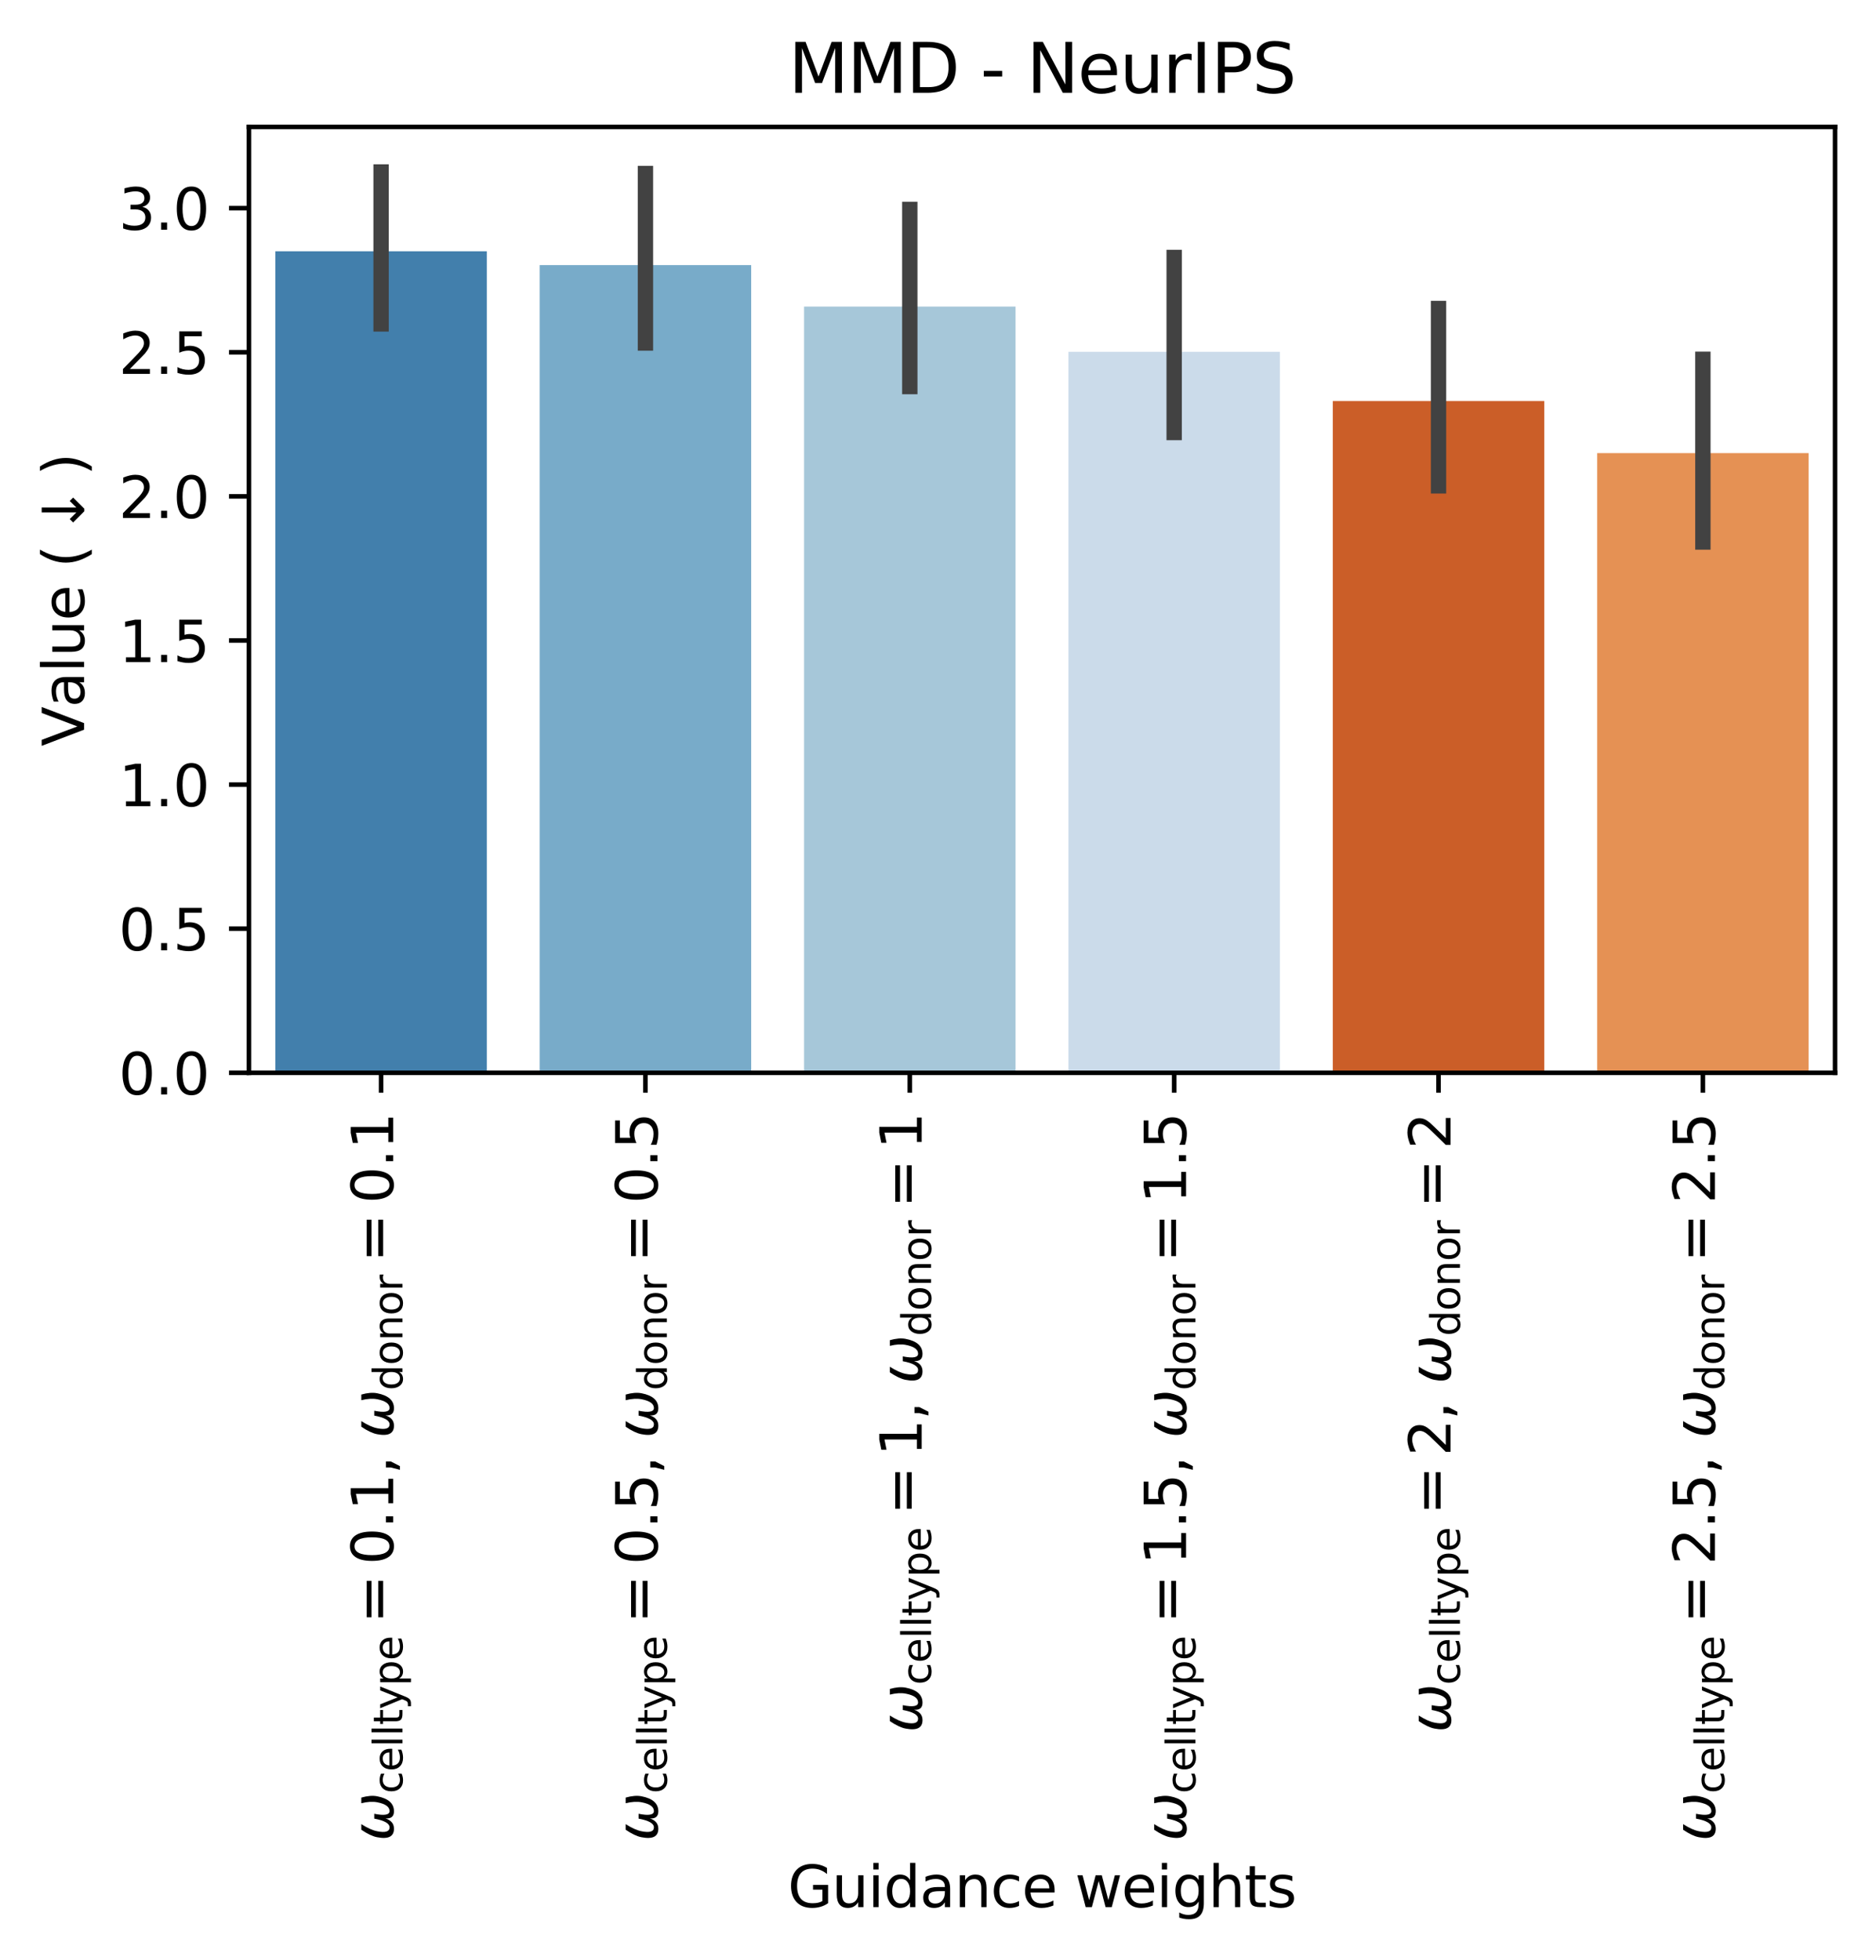 <?xml version="1.0" encoding="utf-8" standalone="no"?>
<!DOCTYPE svg PUBLIC "-//W3C//DTD SVG 1.1//EN"
  "http://www.w3.org/Graphics/SVG/1.1/DTD/svg11.dtd">
<svg xmlns:xlink="http://www.w3.org/1999/xlink" width="329.981pt" height="344.616pt" viewBox="0 0 329.981 344.616" xmlns="http://www.w3.org/2000/svg" version="1.1">
 <defs>
  <style type="text/css">*{stroke-linejoin: round; stroke-linecap: butt}</style>
 </defs>
 <g id="figure_1">
  <g id="patch_1">
   <path d="M 0 344.616 
L 329.981 344.616 
L 329.981 0 
L 0 0 
z
" style="fill: #ffffff"/>
  </g>
  <g id="axes_1">
   <g id="patch_2">
    <path d="M 43.781 188.638 
L 322.781 188.638 
L 322.781 22.318 
L 43.781 22.318 
z
" style="fill: #ffffff"/>
   </g>
   <g id="patch_3">
    <path d="M 48.431 188.638 
L 85.631 188.638 
L 85.631 44.186 
L 48.431 44.186 
z
" clip-path="url(#p22468244ab)" style="fill: #427fac"/>
   </g>
   <g id="patch_4">
    <path d="M 94.931 188.638 
L 132.131 188.638 
L 132.131 46.609 
L 94.931 46.609 
z
" clip-path="url(#p22468244ab)" style="fill: #78abc9"/>
   </g>
   <g id="patch_5">
    <path d="M 141.431 188.638 
L 178.631 188.638 
L 178.631 53.904 
L 141.431 53.904 
z
" clip-path="url(#p22468244ab)" style="fill: #a6c7d9"/>
   </g>
   <g id="patch_6">
    <path d="M 187.931 188.638 
L 225.131 188.638 
L 225.131 61.857 
L 187.931 61.857 
z
" clip-path="url(#p22468244ab)" style="fill: #cbdbea"/>
   </g>
   <g id="patch_7">
    <path d="M 234.431 188.638 
L 271.631 188.638 
L 271.631 70.515 
L 234.431 70.515 
z
" clip-path="url(#p22468244ab)" style="fill: #cb5e28"/>
   </g>
   <g id="patch_8">
    <path d="M 280.931 188.638 
L 318.131 188.638 
L 318.131 79.668 
L 280.931 79.668 
z
" clip-path="url(#p22468244ab)" style="fill: #e59154"/>
   </g>
   <g id="matplotlib.axis_1">
    <g id="xtick_1">
     <g id="line2d_1">
      <defs>
       <path id="m9713a14eeb" d="M 0 0 
L 0 3.5 
" style="stroke: #000000; stroke-width: 0.8"/>
      </defs>
      <g>
       <use xlink:href="#m9713a14eeb" x="67.031" y="188.638" style="stroke: #000000; stroke-width: 0.8"/>
      </g>
     </g>
     <g id="text_1">
      <!-- $\omega_{\mathrm{cell type}}=$0.1, $\omega_{\mathrm{donor}}=$0.1 -->
      <g transform="translate(69.231 323.738) rotate(-90) scale(0.1 -0.1)">
       <defs>
        <path id="DejaVuSans-Oblique-3c9" d="M 1369 -91 
Q 72 -91 434 1766 
Q 575 2500 1256 3500 
L 1875 3500 
Q 1231 2500 1088 1750 
Q 819 397 1519 397 
Q 2166 397 2478 2078 
L 3009 2078 
Q 2669 388 3316 397 
Q 4013 403 4275 1750 
Q 4419 2500 4169 3500 
L 4788 3500 
Q 5075 2500 4934 1766 
Q 4578 -94 3278 -91 
Q 2428 -88 2503 844 
Q 2194 -91 1369 -91 
z
" transform="scale(0.016)"/>
        <path id="DejaVuSans-63" d="M 3122 3366 
L 3122 2828 
Q 2878 2963 2633 3030 
Q 2388 3097 2138 3097 
Q 1578 3097 1268 2742 
Q 959 2388 959 1747 
Q 959 1106 1268 751 
Q 1578 397 2138 397 
Q 2388 397 2633 464 
Q 2878 531 3122 666 
L 3122 134 
Q 2881 22 2623 -34 
Q 2366 -91 2075 -91 
Q 1284 -91 818 406 
Q 353 903 353 1747 
Q 353 2603 823 3093 
Q 1294 3584 2113 3584 
Q 2378 3584 2631 3529 
Q 2884 3475 3122 3366 
z
" transform="scale(0.016)"/>
        <path id="DejaVuSans-65" d="M 3597 1894 
L 3597 1613 
L 953 1613 
Q 991 1019 1311 708 
Q 1631 397 2203 397 
Q 2534 397 2845 478 
Q 3156 559 3463 722 
L 3463 178 
Q 3153 47 2828 -22 
Q 2503 -91 2169 -91 
Q 1331 -91 842 396 
Q 353 884 353 1716 
Q 353 2575 817 3079 
Q 1281 3584 2069 3584 
Q 2775 3584 3186 3129 
Q 3597 2675 3597 1894 
z
M 3022 2063 
Q 3016 2534 2758 2815 
Q 2500 3097 2075 3097 
Q 1594 3097 1305 2825 
Q 1016 2553 972 2059 
L 3022 2063 
z
" transform="scale(0.016)"/>
        <path id="DejaVuSans-6c" d="M 603 4863 
L 1178 4863 
L 1178 0 
L 603 0 
L 603 4863 
z
" transform="scale(0.016)"/>
        <path id="DejaVuSans-74" d="M 1172 4494 
L 1172 3500 
L 2356 3500 
L 2356 3053 
L 1172 3053 
L 1172 1153 
Q 1172 725 1289 603 
Q 1406 481 1766 481 
L 2356 481 
L 2356 0 
L 1766 0 
Q 1100 0 847 248 
Q 594 497 594 1153 
L 594 3053 
L 172 3053 
L 172 3500 
L 594 3500 
L 594 4494 
L 1172 4494 
z
" transform="scale(0.016)"/>
        <path id="DejaVuSans-79" d="M 2059 -325 
Q 1816 -950 1584 -1140 
Q 1353 -1331 966 -1331 
L 506 -1331 
L 506 -850 
L 844 -850 
Q 1081 -850 1212 -737 
Q 1344 -625 1503 -206 
L 1606 56 
L 191 3500 
L 800 3500 
L 1894 763 
L 2988 3500 
L 3597 3500 
L 2059 -325 
z
" transform="scale(0.016)"/>
        <path id="DejaVuSans-70" d="M 1159 525 
L 1159 -1331 
L 581 -1331 
L 581 3500 
L 1159 3500 
L 1159 2969 
Q 1341 3281 1617 3432 
Q 1894 3584 2278 3584 
Q 2916 3584 3314 3078 
Q 3713 2572 3713 1747 
Q 3713 922 3314 415 
Q 2916 -91 2278 -91 
Q 1894 -91 1617 61 
Q 1341 213 1159 525 
z
M 3116 1747 
Q 3116 2381 2855 2742 
Q 2594 3103 2138 3103 
Q 1681 3103 1420 2742 
Q 1159 2381 1159 1747 
Q 1159 1113 1420 752 
Q 1681 391 2138 391 
Q 2594 391 2855 752 
Q 3116 1113 3116 1747 
z
" transform="scale(0.016)"/>
        <path id="DejaVuSans-3d" d="M 678 2906 
L 4684 2906 
L 4684 2381 
L 678 2381 
L 678 2906 
z
M 678 1631 
L 4684 1631 
L 4684 1100 
L 678 1100 
L 678 1631 
z
" transform="scale(0.016)"/>
        <path id="DejaVuSans-30" d="M 2034 4250 
Q 1547 4250 1301 3770 
Q 1056 3291 1056 2328 
Q 1056 1369 1301 889 
Q 1547 409 2034 409 
Q 2525 409 2770 889 
Q 3016 1369 3016 2328 
Q 3016 3291 2770 3770 
Q 2525 4250 2034 4250 
z
M 2034 4750 
Q 2819 4750 3233 4129 
Q 3647 3509 3647 2328 
Q 3647 1150 3233 529 
Q 2819 -91 2034 -91 
Q 1250 -91 836 529 
Q 422 1150 422 2328 
Q 422 3509 836 4129 
Q 1250 4750 2034 4750 
z
" transform="scale(0.016)"/>
        <path id="DejaVuSans-2e" d="M 684 794 
L 1344 794 
L 1344 0 
L 684 0 
L 684 794 
z
" transform="scale(0.016)"/>
        <path id="DejaVuSans-31" d="M 794 531 
L 1825 531 
L 1825 4091 
L 703 3866 
L 703 4441 
L 1819 4666 
L 2450 4666 
L 2450 531 
L 3481 531 
L 3481 0 
L 794 0 
L 794 531 
z
" transform="scale(0.016)"/>
        <path id="DejaVuSans-2c" d="M 750 794 
L 1409 794 
L 1409 256 
L 897 -744 
L 494 -744 
L 750 256 
L 750 794 
z
" transform="scale(0.016)"/>
        <path id="DejaVuSans-20" transform="scale(0.016)"/>
        <path id="DejaVuSans-64" d="M 2906 2969 
L 2906 4863 
L 3481 4863 
L 3481 0 
L 2906 0 
L 2906 525 
Q 2725 213 2448 61 
Q 2172 -91 1784 -91 
Q 1150 -91 751 415 
Q 353 922 353 1747 
Q 353 2572 751 3078 
Q 1150 3584 1784 3584 
Q 2172 3584 2448 3432 
Q 2725 3281 2906 2969 
z
M 947 1747 
Q 947 1113 1208 752 
Q 1469 391 1925 391 
Q 2381 391 2643 752 
Q 2906 1113 2906 1747 
Q 2906 2381 2643 2742 
Q 2381 3103 1925 3103 
Q 1469 3103 1208 2742 
Q 947 2381 947 1747 
z
" transform="scale(0.016)"/>
        <path id="DejaVuSans-6f" d="M 1959 3097 
Q 1497 3097 1228 2736 
Q 959 2375 959 1747 
Q 959 1119 1226 758 
Q 1494 397 1959 397 
Q 2419 397 2687 759 
Q 2956 1122 2956 1747 
Q 2956 2369 2687 2733 
Q 2419 3097 1959 3097 
z
M 1959 3584 
Q 2709 3584 3137 3096 
Q 3566 2609 3566 1747 
Q 3566 888 3137 398 
Q 2709 -91 1959 -91 
Q 1206 -91 779 398 
Q 353 888 353 1747 
Q 353 2609 779 3096 
Q 1206 3584 1959 3584 
z
" transform="scale(0.016)"/>
        <path id="DejaVuSans-6e" d="M 3513 2113 
L 3513 0 
L 2938 0 
L 2938 2094 
Q 2938 2591 2744 2837 
Q 2550 3084 2163 3084 
Q 1697 3084 1428 2787 
Q 1159 2491 1159 1978 
L 1159 0 
L 581 0 
L 581 3500 
L 1159 3500 
L 1159 2956 
Q 1366 3272 1645 3428 
Q 1925 3584 2291 3584 
Q 2894 3584 3203 3211 
Q 3513 2838 3513 2113 
z
" transform="scale(0.016)"/>
        <path id="DejaVuSans-72" d="M 2631 2963 
Q 2534 3019 2420 3045 
Q 2306 3072 2169 3072 
Q 1681 3072 1420 2755 
Q 1159 2438 1159 1844 
L 1159 0 
L 581 0 
L 581 3500 
L 1159 3500 
L 1159 2956 
Q 1341 3275 1631 3429 
Q 1922 3584 2338 3584 
Q 2397 3584 2469 3576 
Q 2541 3569 2628 3553 
L 2631 2963 
z
" transform="scale(0.016)"/>
       </defs>
       <use xlink:href="#DejaVuSans-Oblique-3c9" transform="translate(0 0.781)"/>
       <use xlink:href="#DejaVuSans-63" transform="translate(83.74 -15.625) scale(0.7)"/>
       <use xlink:href="#DejaVuSans-65" transform="translate(122.227 -15.625) scale(0.7)"/>
       <use xlink:href="#DejaVuSans-6c" transform="translate(165.293 -15.625) scale(0.7)"/>
       <use xlink:href="#DejaVuSans-6c" transform="translate(184.741 -15.625) scale(0.7)"/>
       <use xlink:href="#DejaVuSans-74" transform="translate(204.189 -15.625) scale(0.7)"/>
       <use xlink:href="#DejaVuSans-79" transform="translate(231.636 -15.625) scale(0.7)"/>
       <use xlink:href="#DejaVuSans-70" transform="translate(273.062 -15.625) scale(0.7)"/>
       <use xlink:href="#DejaVuSans-65" transform="translate(317.495 -15.625) scale(0.7)"/>
       <use xlink:href="#DejaVuSans-3d" transform="translate(382.778 0.781)"/>
       <use xlink:href="#DejaVuSans-30" transform="translate(486.05 0.781)"/>
       <use xlink:href="#DejaVuSans-2e" transform="translate(549.673 0.781)"/>
       <use xlink:href="#DejaVuSans-31" transform="translate(581.46 0.781)"/>
       <use xlink:href="#DejaVuSans-2c" transform="translate(645.083 0.781)"/>
       <use xlink:href="#DejaVuSans-20" transform="translate(676.87 0.781)"/>
       <use xlink:href="#DejaVuSans-Oblique-3c9" transform="translate(708.657 0.781)"/>
       <use xlink:href="#DejaVuSans-64" transform="translate(792.397 -15.625) scale(0.7)"/>
       <use xlink:href="#DejaVuSans-6f" transform="translate(836.831 -15.625) scale(0.7)"/>
       <use xlink:href="#DejaVuSans-6e" transform="translate(879.658 -15.625) scale(0.7)"/>
       <use xlink:href="#DejaVuSans-6f" transform="translate(924.023 -15.625) scale(0.7)"/>
       <use xlink:href="#DejaVuSans-72" transform="translate(966.851 -15.625) scale(0.7)"/>
       <use xlink:href="#DejaVuSans-3d" transform="translate(1017.847 0.781)"/>
       <use xlink:href="#DejaVuSans-30" transform="translate(1121.118 0.781)"/>
       <use xlink:href="#DejaVuSans-2e" transform="translate(1184.741 0.781)"/>
       <use xlink:href="#DejaVuSans-31" transform="translate(1216.528 0.781)"/>
      </g>
     </g>
    </g>
    <g id="xtick_2">
     <g id="line2d_2">
      <g>
       <use xlink:href="#m9713a14eeb" x="113.531" y="188.638" style="stroke: #000000; stroke-width: 0.8"/>
      </g>
     </g>
     <g id="text_2">
      <!-- $\omega_{\mathrm{cell type}}=$0.5, $\omega_{\mathrm{donor}}=$0.5 -->
      <g transform="translate(115.731 323.738) rotate(-90) scale(0.1 -0.1)">
       <defs>
        <path id="DejaVuSans-35" d="M 691 4666 
L 3169 4666 
L 3169 4134 
L 1269 4134 
L 1269 2991 
Q 1406 3038 1543 3061 
Q 1681 3084 1819 3084 
Q 2600 3084 3056 2656 
Q 3513 2228 3513 1497 
Q 3513 744 3044 326 
Q 2575 -91 1722 -91 
Q 1428 -91 1123 -41 
Q 819 9 494 109 
L 494 744 
Q 775 591 1075 516 
Q 1375 441 1709 441 
Q 2250 441 2565 725 
Q 2881 1009 2881 1497 
Q 2881 1984 2565 2268 
Q 2250 2553 1709 2553 
Q 1456 2553 1204 2497 
Q 953 2441 691 2322 
L 691 4666 
z
" transform="scale(0.016)"/>
       </defs>
       <use xlink:href="#DejaVuSans-Oblique-3c9" transform="translate(0 0.781)"/>
       <use xlink:href="#DejaVuSans-63" transform="translate(83.74 -15.625) scale(0.7)"/>
       <use xlink:href="#DejaVuSans-65" transform="translate(122.227 -15.625) scale(0.7)"/>
       <use xlink:href="#DejaVuSans-6c" transform="translate(165.293 -15.625) scale(0.7)"/>
       <use xlink:href="#DejaVuSans-6c" transform="translate(184.741 -15.625) scale(0.7)"/>
       <use xlink:href="#DejaVuSans-74" transform="translate(204.189 -15.625) scale(0.7)"/>
       <use xlink:href="#DejaVuSans-79" transform="translate(231.636 -15.625) scale(0.7)"/>
       <use xlink:href="#DejaVuSans-70" transform="translate(273.062 -15.625) scale(0.7)"/>
       <use xlink:href="#DejaVuSans-65" transform="translate(317.495 -15.625) scale(0.7)"/>
       <use xlink:href="#DejaVuSans-3d" transform="translate(382.778 0.781)"/>
       <use xlink:href="#DejaVuSans-30" transform="translate(486.05 0.781)"/>
       <use xlink:href="#DejaVuSans-2e" transform="translate(549.673 0.781)"/>
       <use xlink:href="#DejaVuSans-35" transform="translate(581.46 0.781)"/>
       <use xlink:href="#DejaVuSans-2c" transform="translate(645.083 0.781)"/>
       <use xlink:href="#DejaVuSans-20" transform="translate(676.87 0.781)"/>
       <use xlink:href="#DejaVuSans-Oblique-3c9" transform="translate(708.657 0.781)"/>
       <use xlink:href="#DejaVuSans-64" transform="translate(792.397 -15.625) scale(0.7)"/>
       <use xlink:href="#DejaVuSans-6f" transform="translate(836.831 -15.625) scale(0.7)"/>
       <use xlink:href="#DejaVuSans-6e" transform="translate(879.658 -15.625) scale(0.7)"/>
       <use xlink:href="#DejaVuSans-6f" transform="translate(924.023 -15.625) scale(0.7)"/>
       <use xlink:href="#DejaVuSans-72" transform="translate(966.851 -15.625) scale(0.7)"/>
       <use xlink:href="#DejaVuSans-3d" transform="translate(1017.847 0.781)"/>
       <use xlink:href="#DejaVuSans-30" transform="translate(1121.118 0.781)"/>
       <use xlink:href="#DejaVuSans-2e" transform="translate(1184.741 0.781)"/>
       <use xlink:href="#DejaVuSans-35" transform="translate(1216.528 0.781)"/>
      </g>
     </g>
    </g>
    <g id="xtick_3">
     <g id="line2d_3">
      <g>
       <use xlink:href="#m9713a14eeb" x="160.031" y="188.638" style="stroke: #000000; stroke-width: 0.8"/>
      </g>
     </g>
     <g id="text_3">
      <!-- $\omega_{\mathrm{cell type}}=$1, $\omega_{\mathrm{donor}}=$1 -->
      <g transform="translate(162.131 304.638) rotate(-90) scale(0.1 -0.1)">
       <use xlink:href="#DejaVuSans-Oblique-3c9" transform="translate(0 0.094)"/>
       <use xlink:href="#DejaVuSans-63" transform="translate(83.74 -16.312) scale(0.7)"/>
       <use xlink:href="#DejaVuSans-65" transform="translate(122.227 -16.312) scale(0.7)"/>
       <use xlink:href="#DejaVuSans-6c" transform="translate(165.293 -16.312) scale(0.7)"/>
       <use xlink:href="#DejaVuSans-6c" transform="translate(184.741 -16.312) scale(0.7)"/>
       <use xlink:href="#DejaVuSans-74" transform="translate(204.189 -16.312) scale(0.7)"/>
       <use xlink:href="#DejaVuSans-79" transform="translate(231.636 -16.312) scale(0.7)"/>
       <use xlink:href="#DejaVuSans-70" transform="translate(273.062 -16.312) scale(0.7)"/>
       <use xlink:href="#DejaVuSans-65" transform="translate(317.495 -16.312) scale(0.7)"/>
       <use xlink:href="#DejaVuSans-3d" transform="translate(382.778 0.094)"/>
       <use xlink:href="#DejaVuSans-31" transform="translate(486.05 0.094)"/>
       <use xlink:href="#DejaVuSans-2c" transform="translate(549.673 0.094)"/>
       <use xlink:href="#DejaVuSans-20" transform="translate(581.46 0.094)"/>
       <use xlink:href="#DejaVuSans-Oblique-3c9" transform="translate(613.247 0.094)"/>
       <use xlink:href="#DejaVuSans-64" transform="translate(696.987 -16.312) scale(0.7)"/>
       <use xlink:href="#DejaVuSans-6f" transform="translate(741.421 -16.312) scale(0.7)"/>
       <use xlink:href="#DejaVuSans-6e" transform="translate(784.248 -16.312) scale(0.7)"/>
       <use xlink:href="#DejaVuSans-6f" transform="translate(828.613 -16.312) scale(0.7)"/>
       <use xlink:href="#DejaVuSans-72" transform="translate(871.44 -16.312) scale(0.7)"/>
       <use xlink:href="#DejaVuSans-3d" transform="translate(922.437 0.094)"/>
       <use xlink:href="#DejaVuSans-31" transform="translate(1025.708 0.094)"/>
      </g>
     </g>
    </g>
    <g id="xtick_4">
     <g id="line2d_4">
      <g>
       <use xlink:href="#m9713a14eeb" x="206.531" y="188.638" style="stroke: #000000; stroke-width: 0.8"/>
      </g>
     </g>
     <g id="text_4">
      <!-- $\omega_{\mathrm{cell type}}=$1.5, $\omega_{\mathrm{donor}}=$1.5 -->
      <g transform="translate(208.631 323.738) rotate(-90) scale(0.1 -0.1)">
       <use xlink:href="#DejaVuSans-Oblique-3c9" transform="translate(0 0.094)"/>
       <use xlink:href="#DejaVuSans-63" transform="translate(83.74 -16.312) scale(0.7)"/>
       <use xlink:href="#DejaVuSans-65" transform="translate(122.227 -16.312) scale(0.7)"/>
       <use xlink:href="#DejaVuSans-6c" transform="translate(165.293 -16.312) scale(0.7)"/>
       <use xlink:href="#DejaVuSans-6c" transform="translate(184.741 -16.312) scale(0.7)"/>
       <use xlink:href="#DejaVuSans-74" transform="translate(204.189 -16.312) scale(0.7)"/>
       <use xlink:href="#DejaVuSans-79" transform="translate(231.636 -16.312) scale(0.7)"/>
       <use xlink:href="#DejaVuSans-70" transform="translate(273.062 -16.312) scale(0.7)"/>
       <use xlink:href="#DejaVuSans-65" transform="translate(317.495 -16.312) scale(0.7)"/>
       <use xlink:href="#DejaVuSans-3d" transform="translate(382.778 0.094)"/>
       <use xlink:href="#DejaVuSans-31" transform="translate(486.05 0.094)"/>
       <use xlink:href="#DejaVuSans-2e" transform="translate(549.673 0.094)"/>
       <use xlink:href="#DejaVuSans-35" transform="translate(581.46 0.094)"/>
       <use xlink:href="#DejaVuSans-2c" transform="translate(645.083 0.094)"/>
       <use xlink:href="#DejaVuSans-20" transform="translate(676.87 0.094)"/>
       <use xlink:href="#DejaVuSans-Oblique-3c9" transform="translate(708.657 0.094)"/>
       <use xlink:href="#DejaVuSans-64" transform="translate(792.397 -16.312) scale(0.7)"/>
       <use xlink:href="#DejaVuSans-6f" transform="translate(836.831 -16.312) scale(0.7)"/>
       <use xlink:href="#DejaVuSans-6e" transform="translate(879.658 -16.312) scale(0.7)"/>
       <use xlink:href="#DejaVuSans-6f" transform="translate(924.023 -16.312) scale(0.7)"/>
       <use xlink:href="#DejaVuSans-72" transform="translate(966.851 -16.312) scale(0.7)"/>
       <use xlink:href="#DejaVuSans-3d" transform="translate(1017.847 0.094)"/>
       <use xlink:href="#DejaVuSans-31" transform="translate(1121.118 0.094)"/>
       <use xlink:href="#DejaVuSans-2e" transform="translate(1184.741 0.094)"/>
       <use xlink:href="#DejaVuSans-35" transform="translate(1216.528 0.094)"/>
      </g>
     </g>
    </g>
    <g id="xtick_5">
     <g id="line2d_5">
      <g>
       <use xlink:href="#m9713a14eeb" x="253.031" y="188.638" style="stroke: #000000; stroke-width: 0.8"/>
      </g>
     </g>
     <g id="text_5">
      <!-- $\omega_{\mathrm{cell type}}=$2, $\omega_{\mathrm{donor}}=$2 -->
      <g transform="translate(255.231 304.638) rotate(-90) scale(0.1 -0.1)">
       <defs>
        <path id="DejaVuSans-32" d="M 1228 531 
L 3431 531 
L 3431 0 
L 469 0 
L 469 531 
Q 828 903 1448 1529 
Q 2069 2156 2228 2338 
Q 2531 2678 2651 2914 
Q 2772 3150 2772 3378 
Q 2772 3750 2511 3984 
Q 2250 4219 1831 4219 
Q 1534 4219 1204 4116 
Q 875 4013 500 3803 
L 500 4441 
Q 881 4594 1212 4672 
Q 1544 4750 1819 4750 
Q 2544 4750 2975 4387 
Q 3406 4025 3406 3419 
Q 3406 3131 3298 2873 
Q 3191 2616 2906 2266 
Q 2828 2175 2409 1742 
Q 1991 1309 1228 531 
z
" transform="scale(0.016)"/>
       </defs>
       <use xlink:href="#DejaVuSans-Oblique-3c9" transform="translate(0 0.781)"/>
       <use xlink:href="#DejaVuSans-63" transform="translate(83.74 -15.625) scale(0.7)"/>
       <use xlink:href="#DejaVuSans-65" transform="translate(122.227 -15.625) scale(0.7)"/>
       <use xlink:href="#DejaVuSans-6c" transform="translate(165.293 -15.625) scale(0.7)"/>
       <use xlink:href="#DejaVuSans-6c" transform="translate(184.741 -15.625) scale(0.7)"/>
       <use xlink:href="#DejaVuSans-74" transform="translate(204.189 -15.625) scale(0.7)"/>
       <use xlink:href="#DejaVuSans-79" transform="translate(231.636 -15.625) scale(0.7)"/>
       <use xlink:href="#DejaVuSans-70" transform="translate(273.062 -15.625) scale(0.7)"/>
       <use xlink:href="#DejaVuSans-65" transform="translate(317.495 -15.625) scale(0.7)"/>
       <use xlink:href="#DejaVuSans-3d" transform="translate(382.778 0.781)"/>
       <use xlink:href="#DejaVuSans-32" transform="translate(486.05 0.781)"/>
       <use xlink:href="#DejaVuSans-2c" transform="translate(549.673 0.781)"/>
       <use xlink:href="#DejaVuSans-20" transform="translate(581.46 0.781)"/>
       <use xlink:href="#DejaVuSans-Oblique-3c9" transform="translate(613.247 0.781)"/>
       <use xlink:href="#DejaVuSans-64" transform="translate(696.987 -15.625) scale(0.7)"/>
       <use xlink:href="#DejaVuSans-6f" transform="translate(741.421 -15.625) scale(0.7)"/>
       <use xlink:href="#DejaVuSans-6e" transform="translate(784.248 -15.625) scale(0.7)"/>
       <use xlink:href="#DejaVuSans-6f" transform="translate(828.613 -15.625) scale(0.7)"/>
       <use xlink:href="#DejaVuSans-72" transform="translate(871.44 -15.625) scale(0.7)"/>
       <use xlink:href="#DejaVuSans-3d" transform="translate(922.437 0.781)"/>
       <use xlink:href="#DejaVuSans-32" transform="translate(1025.708 0.781)"/>
      </g>
     </g>
    </g>
    <g id="xtick_6">
     <g id="line2d_6">
      <g>
       <use xlink:href="#m9713a14eeb" x="299.531" y="188.638" style="stroke: #000000; stroke-width: 0.8"/>
      </g>
     </g>
     <g id="text_6">
      <!-- $\omega_{\mathrm{cell type}}=$2.5, $\omega_{\mathrm{donor}}=$2.5 -->
      <g transform="translate(301.731 323.738) rotate(-90) scale(0.1 -0.1)">
       <use xlink:href="#DejaVuSans-Oblique-3c9" transform="translate(0 0.781)"/>
       <use xlink:href="#DejaVuSans-63" transform="translate(83.74 -15.625) scale(0.7)"/>
       <use xlink:href="#DejaVuSans-65" transform="translate(122.227 -15.625) scale(0.7)"/>
       <use xlink:href="#DejaVuSans-6c" transform="translate(165.293 -15.625) scale(0.7)"/>
       <use xlink:href="#DejaVuSans-6c" transform="translate(184.741 -15.625) scale(0.7)"/>
       <use xlink:href="#DejaVuSans-74" transform="translate(204.189 -15.625) scale(0.7)"/>
       <use xlink:href="#DejaVuSans-79" transform="translate(231.636 -15.625) scale(0.7)"/>
       <use xlink:href="#DejaVuSans-70" transform="translate(273.062 -15.625) scale(0.7)"/>
       <use xlink:href="#DejaVuSans-65" transform="translate(317.495 -15.625) scale(0.7)"/>
       <use xlink:href="#DejaVuSans-3d" transform="translate(382.778 0.781)"/>
       <use xlink:href="#DejaVuSans-32" transform="translate(486.05 0.781)"/>
       <use xlink:href="#DejaVuSans-2e" transform="translate(549.673 0.781)"/>
       <use xlink:href="#DejaVuSans-35" transform="translate(581.46 0.781)"/>
       <use xlink:href="#DejaVuSans-2c" transform="translate(645.083 0.781)"/>
       <use xlink:href="#DejaVuSans-20" transform="translate(676.87 0.781)"/>
       <use xlink:href="#DejaVuSans-Oblique-3c9" transform="translate(708.657 0.781)"/>
       <use xlink:href="#DejaVuSans-64" transform="translate(792.397 -15.625) scale(0.7)"/>
       <use xlink:href="#DejaVuSans-6f" transform="translate(836.831 -15.625) scale(0.7)"/>
       <use xlink:href="#DejaVuSans-6e" transform="translate(879.658 -15.625) scale(0.7)"/>
       <use xlink:href="#DejaVuSans-6f" transform="translate(924.023 -15.625) scale(0.7)"/>
       <use xlink:href="#DejaVuSans-72" transform="translate(966.851 -15.625) scale(0.7)"/>
       <use xlink:href="#DejaVuSans-3d" transform="translate(1017.847 0.781)"/>
       <use xlink:href="#DejaVuSans-32" transform="translate(1121.118 0.781)"/>
       <use xlink:href="#DejaVuSans-2e" transform="translate(1184.741 0.781)"/>
       <use xlink:href="#DejaVuSans-35" transform="translate(1216.528 0.781)"/>
      </g>
     </g>
    </g>
    <g id="text_7">
     <!-- Guidance weights -->
     <g transform="translate(138.565 335.337) scale(0.1 -0.1)">
      <defs>
       <path id="DejaVuSans-47" d="M 3809 666 
L 3809 1919 
L 2778 1919 
L 2778 2438 
L 4434 2438 
L 4434 434 
Q 4069 175 3628 42 
Q 3188 -91 2688 -91 
Q 1594 -91 976 548 
Q 359 1188 359 2328 
Q 359 3472 976 4111 
Q 1594 4750 2688 4750 
Q 3144 4750 3555 4637 
Q 3966 4525 4313 4306 
L 4313 3634 
Q 3963 3931 3569 4081 
Q 3175 4231 2741 4231 
Q 1884 4231 1454 3753 
Q 1025 3275 1025 2328 
Q 1025 1384 1454 906 
Q 1884 428 2741 428 
Q 3075 428 3337 486 
Q 3600 544 3809 666 
z
" transform="scale(0.016)"/>
       <path id="DejaVuSans-75" d="M 544 1381 
L 544 3500 
L 1119 3500 
L 1119 1403 
Q 1119 906 1312 657 
Q 1506 409 1894 409 
Q 2359 409 2629 706 
Q 2900 1003 2900 1516 
L 2900 3500 
L 3475 3500 
L 3475 0 
L 2900 0 
L 2900 538 
Q 2691 219 2414 64 
Q 2138 -91 1772 -91 
Q 1169 -91 856 284 
Q 544 659 544 1381 
z
M 1991 3584 
L 1991 3584 
z
" transform="scale(0.016)"/>
       <path id="DejaVuSans-69" d="M 603 3500 
L 1178 3500 
L 1178 0 
L 603 0 
L 603 3500 
z
M 603 4863 
L 1178 4863 
L 1178 4134 
L 603 4134 
L 603 4863 
z
" transform="scale(0.016)"/>
       <path id="DejaVuSans-61" d="M 2194 1759 
Q 1497 1759 1228 1600 
Q 959 1441 959 1056 
Q 959 750 1161 570 
Q 1363 391 1709 391 
Q 2188 391 2477 730 
Q 2766 1069 2766 1631 
L 2766 1759 
L 2194 1759 
z
M 3341 1997 
L 3341 0 
L 2766 0 
L 2766 531 
Q 2569 213 2275 61 
Q 1981 -91 1556 -91 
Q 1019 -91 701 211 
Q 384 513 384 1019 
Q 384 1609 779 1909 
Q 1175 2209 1959 2209 
L 2766 2209 
L 2766 2266 
Q 2766 2663 2505 2880 
Q 2244 3097 1772 3097 
Q 1472 3097 1187 3025 
Q 903 2953 641 2809 
L 641 3341 
Q 956 3463 1253 3523 
Q 1550 3584 1831 3584 
Q 2591 3584 2966 3190 
Q 3341 2797 3341 1997 
z
" transform="scale(0.016)"/>
       <path id="DejaVuSans-77" d="M 269 3500 
L 844 3500 
L 1563 769 
L 2278 3500 
L 2956 3500 
L 3675 769 
L 4391 3500 
L 4966 3500 
L 4050 0 
L 3372 0 
L 2619 2869 
L 1863 0 
L 1184 0 
L 269 3500 
z
" transform="scale(0.016)"/>
       <path id="DejaVuSans-67" d="M 2906 1791 
Q 2906 2416 2648 2759 
Q 2391 3103 1925 3103 
Q 1463 3103 1205 2759 
Q 947 2416 947 1791 
Q 947 1169 1205 825 
Q 1463 481 1925 481 
Q 2391 481 2648 825 
Q 2906 1169 2906 1791 
z
M 3481 434 
Q 3481 -459 3084 -895 
Q 2688 -1331 1869 -1331 
Q 1566 -1331 1297 -1286 
Q 1028 -1241 775 -1147 
L 775 -588 
Q 1028 -725 1275 -790 
Q 1522 -856 1778 -856 
Q 2344 -856 2625 -561 
Q 2906 -266 2906 331 
L 2906 616 
Q 2728 306 2450 153 
Q 2172 0 1784 0 
Q 1141 0 747 490 
Q 353 981 353 1791 
Q 353 2603 747 3093 
Q 1141 3584 1784 3584 
Q 2172 3584 2450 3431 
Q 2728 3278 2906 2969 
L 2906 3500 
L 3481 3500 
L 3481 434 
z
" transform="scale(0.016)"/>
       <path id="DejaVuSans-68" d="M 3513 2113 
L 3513 0 
L 2938 0 
L 2938 2094 
Q 2938 2591 2744 2837 
Q 2550 3084 2163 3084 
Q 1697 3084 1428 2787 
Q 1159 2491 1159 1978 
L 1159 0 
L 581 0 
L 581 4863 
L 1159 4863 
L 1159 2956 
Q 1366 3272 1645 3428 
Q 1925 3584 2291 3584 
Q 2894 3584 3203 3211 
Q 3513 2838 3513 2113 
z
" transform="scale(0.016)"/>
       <path id="DejaVuSans-73" d="M 2834 3397 
L 2834 2853 
Q 2591 2978 2328 3040 
Q 2066 3103 1784 3103 
Q 1356 3103 1142 2972 
Q 928 2841 928 2578 
Q 928 2378 1081 2264 
Q 1234 2150 1697 2047 
L 1894 2003 
Q 2506 1872 2764 1633 
Q 3022 1394 3022 966 
Q 3022 478 2636 193 
Q 2250 -91 1575 -91 
Q 1294 -91 989 -36 
Q 684 19 347 128 
L 347 722 
Q 666 556 975 473 
Q 1284 391 1588 391 
Q 1994 391 2212 530 
Q 2431 669 2431 922 
Q 2431 1156 2273 1281 
Q 2116 1406 1581 1522 
L 1381 1569 
Q 847 1681 609 1914 
Q 372 2147 372 2553 
Q 372 3047 722 3315 
Q 1072 3584 1716 3584 
Q 2034 3584 2315 3537 
Q 2597 3491 2834 3397 
z
" transform="scale(0.016)"/>
      </defs>
      <use xlink:href="#DejaVuSans-47"/>
      <use xlink:href="#DejaVuSans-75" x="77.49"/>
      <use xlink:href="#DejaVuSans-69" x="140.869"/>
      <use xlink:href="#DejaVuSans-64" x="168.652"/>
      <use xlink:href="#DejaVuSans-61" x="232.129"/>
      <use xlink:href="#DejaVuSans-6e" x="293.408"/>
      <use xlink:href="#DejaVuSans-63" x="356.787"/>
      <use xlink:href="#DejaVuSans-65" x="411.768"/>
      <use xlink:href="#DejaVuSans-20" x="473.291"/>
      <use xlink:href="#DejaVuSans-77" x="505.078"/>
      <use xlink:href="#DejaVuSans-65" x="586.865"/>
      <use xlink:href="#DejaVuSans-69" x="648.389"/>
      <use xlink:href="#DejaVuSans-67" x="676.172"/>
      <use xlink:href="#DejaVuSans-68" x="739.648"/>
      <use xlink:href="#DejaVuSans-74" x="803.027"/>
      <use xlink:href="#DejaVuSans-73" x="842.236"/>
     </g>
    </g>
   </g>
   <g id="matplotlib.axis_2">
    <g id="ytick_1">
     <g id="line2d_7">
      <defs>
       <path id="ma6d9fa0bc6" d="M 0 0 
L -3.5 0 
" style="stroke: #000000; stroke-width: 0.8"/>
      </defs>
      <g>
       <use xlink:href="#ma6d9fa0bc6" x="43.781" y="188.638" style="stroke: #000000; stroke-width: 0.8"/>
      </g>
     </g>
     <g id="text_8">
      <!-- 0.0 -->
      <g transform="translate(20.878 192.437) scale(0.1 -0.1)">
       <use xlink:href="#DejaVuSans-30"/>
       <use xlink:href="#DejaVuSans-2e" x="63.623"/>
       <use xlink:href="#DejaVuSans-30" x="95.41"/>
      </g>
     </g>
    </g>
    <g id="ytick_2">
     <g id="line2d_8">
      <g>
       <use xlink:href="#ma6d9fa0bc6" x="43.781" y="163.299" style="stroke: #000000; stroke-width: 0.8"/>
      </g>
     </g>
     <g id="text_9">
      <!-- 0.5 -->
      <g transform="translate(20.878 167.098) scale(0.1 -0.1)">
       <use xlink:href="#DejaVuSans-30"/>
       <use xlink:href="#DejaVuSans-2e" x="63.623"/>
       <use xlink:href="#DejaVuSans-35" x="95.41"/>
      </g>
     </g>
    </g>
    <g id="ytick_3">
     <g id="line2d_9">
      <g>
       <use xlink:href="#ma6d9fa0bc6" x="43.781" y="137.959" style="stroke: #000000; stroke-width: 0.8"/>
      </g>
     </g>
     <g id="text_10">
      <!-- 1.0 -->
      <g transform="translate(20.878 141.758) scale(0.1 -0.1)">
       <use xlink:href="#DejaVuSans-31"/>
       <use xlink:href="#DejaVuSans-2e" x="63.623"/>
       <use xlink:href="#DejaVuSans-30" x="95.41"/>
      </g>
     </g>
    </g>
    <g id="ytick_4">
     <g id="line2d_10">
      <g>
       <use xlink:href="#ma6d9fa0bc6" x="43.781" y="112.619" style="stroke: #000000; stroke-width: 0.8"/>
      </g>
     </g>
     <g id="text_11">
      <!-- 1.5 -->
      <g transform="translate(20.878 116.419) scale(0.1 -0.1)">
       <use xlink:href="#DejaVuSans-31"/>
       <use xlink:href="#DejaVuSans-2e" x="63.623"/>
       <use xlink:href="#DejaVuSans-35" x="95.41"/>
      </g>
     </g>
    </g>
    <g id="ytick_5">
     <g id="line2d_11">
      <g>
       <use xlink:href="#ma6d9fa0bc6" x="43.781" y="87.28" style="stroke: #000000; stroke-width: 0.8"/>
      </g>
     </g>
     <g id="text_12">
      <!-- 2.0 -->
      <g transform="translate(20.878 91.079) scale(0.1 -0.1)">
       <use xlink:href="#DejaVuSans-32"/>
       <use xlink:href="#DejaVuSans-2e" x="63.623"/>
       <use xlink:href="#DejaVuSans-30" x="95.41"/>
      </g>
     </g>
    </g>
    <g id="ytick_6">
     <g id="line2d_12">
      <g>
       <use xlink:href="#ma6d9fa0bc6" x="43.781" y="61.94" style="stroke: #000000; stroke-width: 0.8"/>
      </g>
     </g>
     <g id="text_13">
      <!-- 2.5 -->
      <g transform="translate(20.878 65.739) scale(0.1 -0.1)">
       <use xlink:href="#DejaVuSans-32"/>
       <use xlink:href="#DejaVuSans-2e" x="63.623"/>
       <use xlink:href="#DejaVuSans-35" x="95.41"/>
      </g>
     </g>
    </g>
    <g id="ytick_7">
     <g id="line2d_13">
      <g>
       <use xlink:href="#ma6d9fa0bc6" x="43.781" y="36.601" style="stroke: #000000; stroke-width: 0.8"/>
      </g>
     </g>
     <g id="text_14">
      <!-- 3.0 -->
      <g transform="translate(20.878 40.4) scale(0.1 -0.1)">
       <defs>
        <path id="DejaVuSans-33" d="M 2597 2516 
Q 3050 2419 3304 2112 
Q 3559 1806 3559 1356 
Q 3559 666 3084 287 
Q 2609 -91 1734 -91 
Q 1441 -91 1130 -33 
Q 819 25 488 141 
L 488 750 
Q 750 597 1062 519 
Q 1375 441 1716 441 
Q 2309 441 2620 675 
Q 2931 909 2931 1356 
Q 2931 1769 2642 2001 
Q 2353 2234 1838 2234 
L 1294 2234 
L 1294 2753 
L 1863 2753 
Q 2328 2753 2575 2939 
Q 2822 3125 2822 3475 
Q 2822 3834 2567 4026 
Q 2313 4219 1838 4219 
Q 1578 4219 1281 4162 
Q 984 4106 628 3988 
L 628 4550 
Q 988 4650 1302 4700 
Q 1616 4750 1894 4750 
Q 2613 4750 3031 4423 
Q 3450 4097 3450 3541 
Q 3450 3153 3228 2886 
Q 3006 2619 2597 2516 
z
" transform="scale(0.016)"/>
       </defs>
       <use xlink:href="#DejaVuSans-33"/>
       <use xlink:href="#DejaVuSans-2e" x="63.623"/>
       <use xlink:href="#DejaVuSans-30" x="95.41"/>
      </g>
     </g>
    </g>
    <g id="text_15">
     <!-- Value ($\downarrow)$ -->
     <g transform="translate(14.798 131.228) rotate(-90) scale(0.1 -0.1)">
      <defs>
       <path id="DejaVuSans-56" d="M 1831 0 
L 50 4666 
L 709 4666 
L 2188 738 
L 3669 4666 
L 4325 4666 
L 2547 0 
L 1831 0 
z
" transform="scale(0.016)"/>
       <path id="DejaVuSans-28" d="M 1984 4856 
Q 1566 4138 1362 3434 
Q 1159 2731 1159 2009 
Q 1159 1288 1364 580 
Q 1569 -128 1984 -844 
L 1484 -844 
Q 1016 -109 783 600 
Q 550 1309 550 2009 
Q 550 2706 781 3412 
Q 1013 4119 1484 4856 
L 1984 4856 
z
" transform="scale(0.016)"/>
       <path id="DejaVuSans-2193" d="M 2822 -22 
L 2541 -22 
L 1309 1209 
L 1684 1584 
L 2416 853 
L 2416 4666 
L 2947 4666 
L 2947 853 
L 3672 1584 
L 4047 1209 
L 2822 -22 
z
" transform="scale(0.016)"/>
       <path id="DejaVuSans-29" d="M 513 4856 
L 1013 4856 
Q 1481 4119 1714 3412 
Q 1947 2706 1947 2009 
Q 1947 1309 1714 600 
Q 1481 -109 1013 -844 
L 513 -844 
Q 928 -128 1133 580 
Q 1338 1288 1338 2009 
Q 1338 2731 1133 3434 
Q 928 4138 513 4856 
z
" transform="scale(0.016)"/>
      </defs>
      <use xlink:href="#DejaVuSans-56" transform="translate(0 0.016)"/>
      <use xlink:href="#DejaVuSans-61" transform="translate(68.408 0.016)"/>
      <use xlink:href="#DejaVuSans-6c" transform="translate(129.688 0.016)"/>
      <use xlink:href="#DejaVuSans-75" transform="translate(157.471 0.016)"/>
      <use xlink:href="#DejaVuSans-65" transform="translate(220.85 0.016)"/>
      <use xlink:href="#DejaVuSans-20" transform="translate(282.373 0.016)"/>
      <use xlink:href="#DejaVuSans-28" transform="translate(314.16 0.016)"/>
      <use xlink:href="#DejaVuSans-2193" transform="translate(372.656 0.016)"/>
      <use xlink:href="#DejaVuSans-29" transform="translate(475.928 0.016)"/>
     </g>
    </g>
   </g>
   <g id="line2d_14">
    <path d="M 67.031 56.953 
L 67.031 30.238 
" clip-path="url(#p22468244ab)" style="fill: none; stroke: #424242; stroke-width: 2.7; stroke-linecap: square"/>
   </g>
   <g id="line2d_15">
    <path d="M 113.531 60.315 
L 113.531 30.513 
" clip-path="url(#p22468244ab)" style="fill: none; stroke: #424242; stroke-width: 2.7; stroke-linecap: square"/>
   </g>
   <g id="line2d_16">
    <path d="M 160.031 67.975 
L 160.031 36.819 
" clip-path="url(#p22468244ab)" style="fill: none; stroke: #424242; stroke-width: 2.7; stroke-linecap: square"/>
   </g>
   <g id="line2d_17">
    <path d="M 206.531 76.052 
L 206.531 45.267 
" clip-path="url(#p22468244ab)" style="fill: none; stroke: #424242; stroke-width: 2.7; stroke-linecap: square"/>
   </g>
   <g id="line2d_18">
    <path d="M 253.031 85.433 
L 253.031 54.248 
" clip-path="url(#p22468244ab)" style="fill: none; stroke: #424242; stroke-width: 2.7; stroke-linecap: square"/>
   </g>
   <g id="line2d_19">
    <path d="M 299.531 95.301 
L 299.531 63.174 
" clip-path="url(#p22468244ab)" style="fill: none; stroke: #424242; stroke-width: 2.7; stroke-linecap: square"/>
   </g>
   <g id="patch_9">
    <path d="M 43.781 188.638 
L 43.781 22.318 
" style="fill: none; stroke: #000000; stroke-width: 0.8; stroke-linejoin: miter; stroke-linecap: square"/>
   </g>
   <g id="patch_10">
    <path d="M 322.781 188.638 
L 322.781 22.318 
" style="fill: none; stroke: #000000; stroke-width: 0.8; stroke-linejoin: miter; stroke-linecap: square"/>
   </g>
   <g id="patch_11">
    <path d="M 43.781 188.638 
L 322.781 188.638 
" style="fill: none; stroke: #000000; stroke-width: 0.8; stroke-linejoin: miter; stroke-linecap: square"/>
   </g>
   <g id="patch_12">
    <path d="M 43.781 22.318 
L 322.781 22.318 
" style="fill: none; stroke: #000000; stroke-width: 0.8; stroke-linejoin: miter; stroke-linecap: square"/>
   </g>
   <g id="text_16">
    <!-- MMD - NeurIPS -->
    <g transform="translate(138.683 16.318) scale(0.12 -0.12)">
     <defs>
      <path id="DejaVuSans-4d" d="M 628 4666 
L 1569 4666 
L 2759 1491 
L 3956 4666 
L 4897 4666 
L 4897 0 
L 4281 0 
L 4281 4097 
L 3078 897 
L 2444 897 
L 1241 4097 
L 1241 0 
L 628 0 
L 628 4666 
z
" transform="scale(0.016)"/>
      <path id="DejaVuSans-44" d="M 1259 4147 
L 1259 519 
L 2022 519 
Q 2988 519 3436 956 
Q 3884 1394 3884 2338 
Q 3884 3275 3436 3711 
Q 2988 4147 2022 4147 
L 1259 4147 
z
M 628 4666 
L 1925 4666 
Q 3281 4666 3915 4102 
Q 4550 3538 4550 2338 
Q 4550 1131 3912 565 
Q 3275 0 1925 0 
L 628 0 
L 628 4666 
z
" transform="scale(0.016)"/>
      <path id="DejaVuSans-2d" d="M 313 2009 
L 1997 2009 
L 1997 1497 
L 313 1497 
L 313 2009 
z
" transform="scale(0.016)"/>
      <path id="DejaVuSans-4e" d="M 628 4666 
L 1478 4666 
L 3547 763 
L 3547 4666 
L 4159 4666 
L 4159 0 
L 3309 0 
L 1241 3903 
L 1241 0 
L 628 0 
L 628 4666 
z
" transform="scale(0.016)"/>
      <path id="DejaVuSans-49" d="M 628 4666 
L 1259 4666 
L 1259 0 
L 628 0 
L 628 4666 
z
" transform="scale(0.016)"/>
      <path id="DejaVuSans-50" d="M 1259 4147 
L 1259 2394 
L 2053 2394 
Q 2494 2394 2734 2622 
Q 2975 2850 2975 3272 
Q 2975 3691 2734 3919 
Q 2494 4147 2053 4147 
L 1259 4147 
z
M 628 4666 
L 2053 4666 
Q 2838 4666 3239 4311 
Q 3641 3956 3641 3272 
Q 3641 2581 3239 2228 
Q 2838 1875 2053 1875 
L 1259 1875 
L 1259 0 
L 628 0 
L 628 4666 
z
" transform="scale(0.016)"/>
      <path id="DejaVuSans-53" d="M 3425 4513 
L 3425 3897 
Q 3066 4069 2747 4153 
Q 2428 4238 2131 4238 
Q 1616 4238 1336 4038 
Q 1056 3838 1056 3469 
Q 1056 3159 1242 3001 
Q 1428 2844 1947 2747 
L 2328 2669 
Q 3034 2534 3370 2195 
Q 3706 1856 3706 1288 
Q 3706 609 3251 259 
Q 2797 -91 1919 -91 
Q 1588 -91 1214 -16 
Q 841 59 441 206 
L 441 856 
Q 825 641 1194 531 
Q 1563 422 1919 422 
Q 2459 422 2753 634 
Q 3047 847 3047 1241 
Q 3047 1584 2836 1778 
Q 2625 1972 2144 2069 
L 1759 2144 
Q 1053 2284 737 2584 
Q 422 2884 422 3419 
Q 422 4038 858 4394 
Q 1294 4750 2059 4750 
Q 2388 4750 2728 4690 
Q 3069 4631 3425 4513 
z
" transform="scale(0.016)"/>
     </defs>
     <use xlink:href="#DejaVuSans-4d"/>
     <use xlink:href="#DejaVuSans-4d" x="86.279"/>
     <use xlink:href="#DejaVuSans-44" x="172.559"/>
     <use xlink:href="#DejaVuSans-20" x="249.561"/>
     <use xlink:href="#DejaVuSans-2d" x="281.348"/>
     <use xlink:href="#DejaVuSans-20" x="317.432"/>
     <use xlink:href="#DejaVuSans-4e" x="349.219"/>
     <use xlink:href="#DejaVuSans-65" x="424.023"/>
     <use xlink:href="#DejaVuSans-75" x="485.547"/>
     <use xlink:href="#DejaVuSans-72" x="548.926"/>
     <use xlink:href="#DejaVuSans-49" x="590.039"/>
     <use xlink:href="#DejaVuSans-50" x="619.531"/>
     <use xlink:href="#DejaVuSans-53" x="679.834"/>
    </g>
   </g>
  </g>
 </g>
 <defs>
  <clipPath id="p22468244ab">
   <rect x="43.781" y="22.318" width="279" height="166.32"/>
  </clipPath>
 </defs>
</svg>
